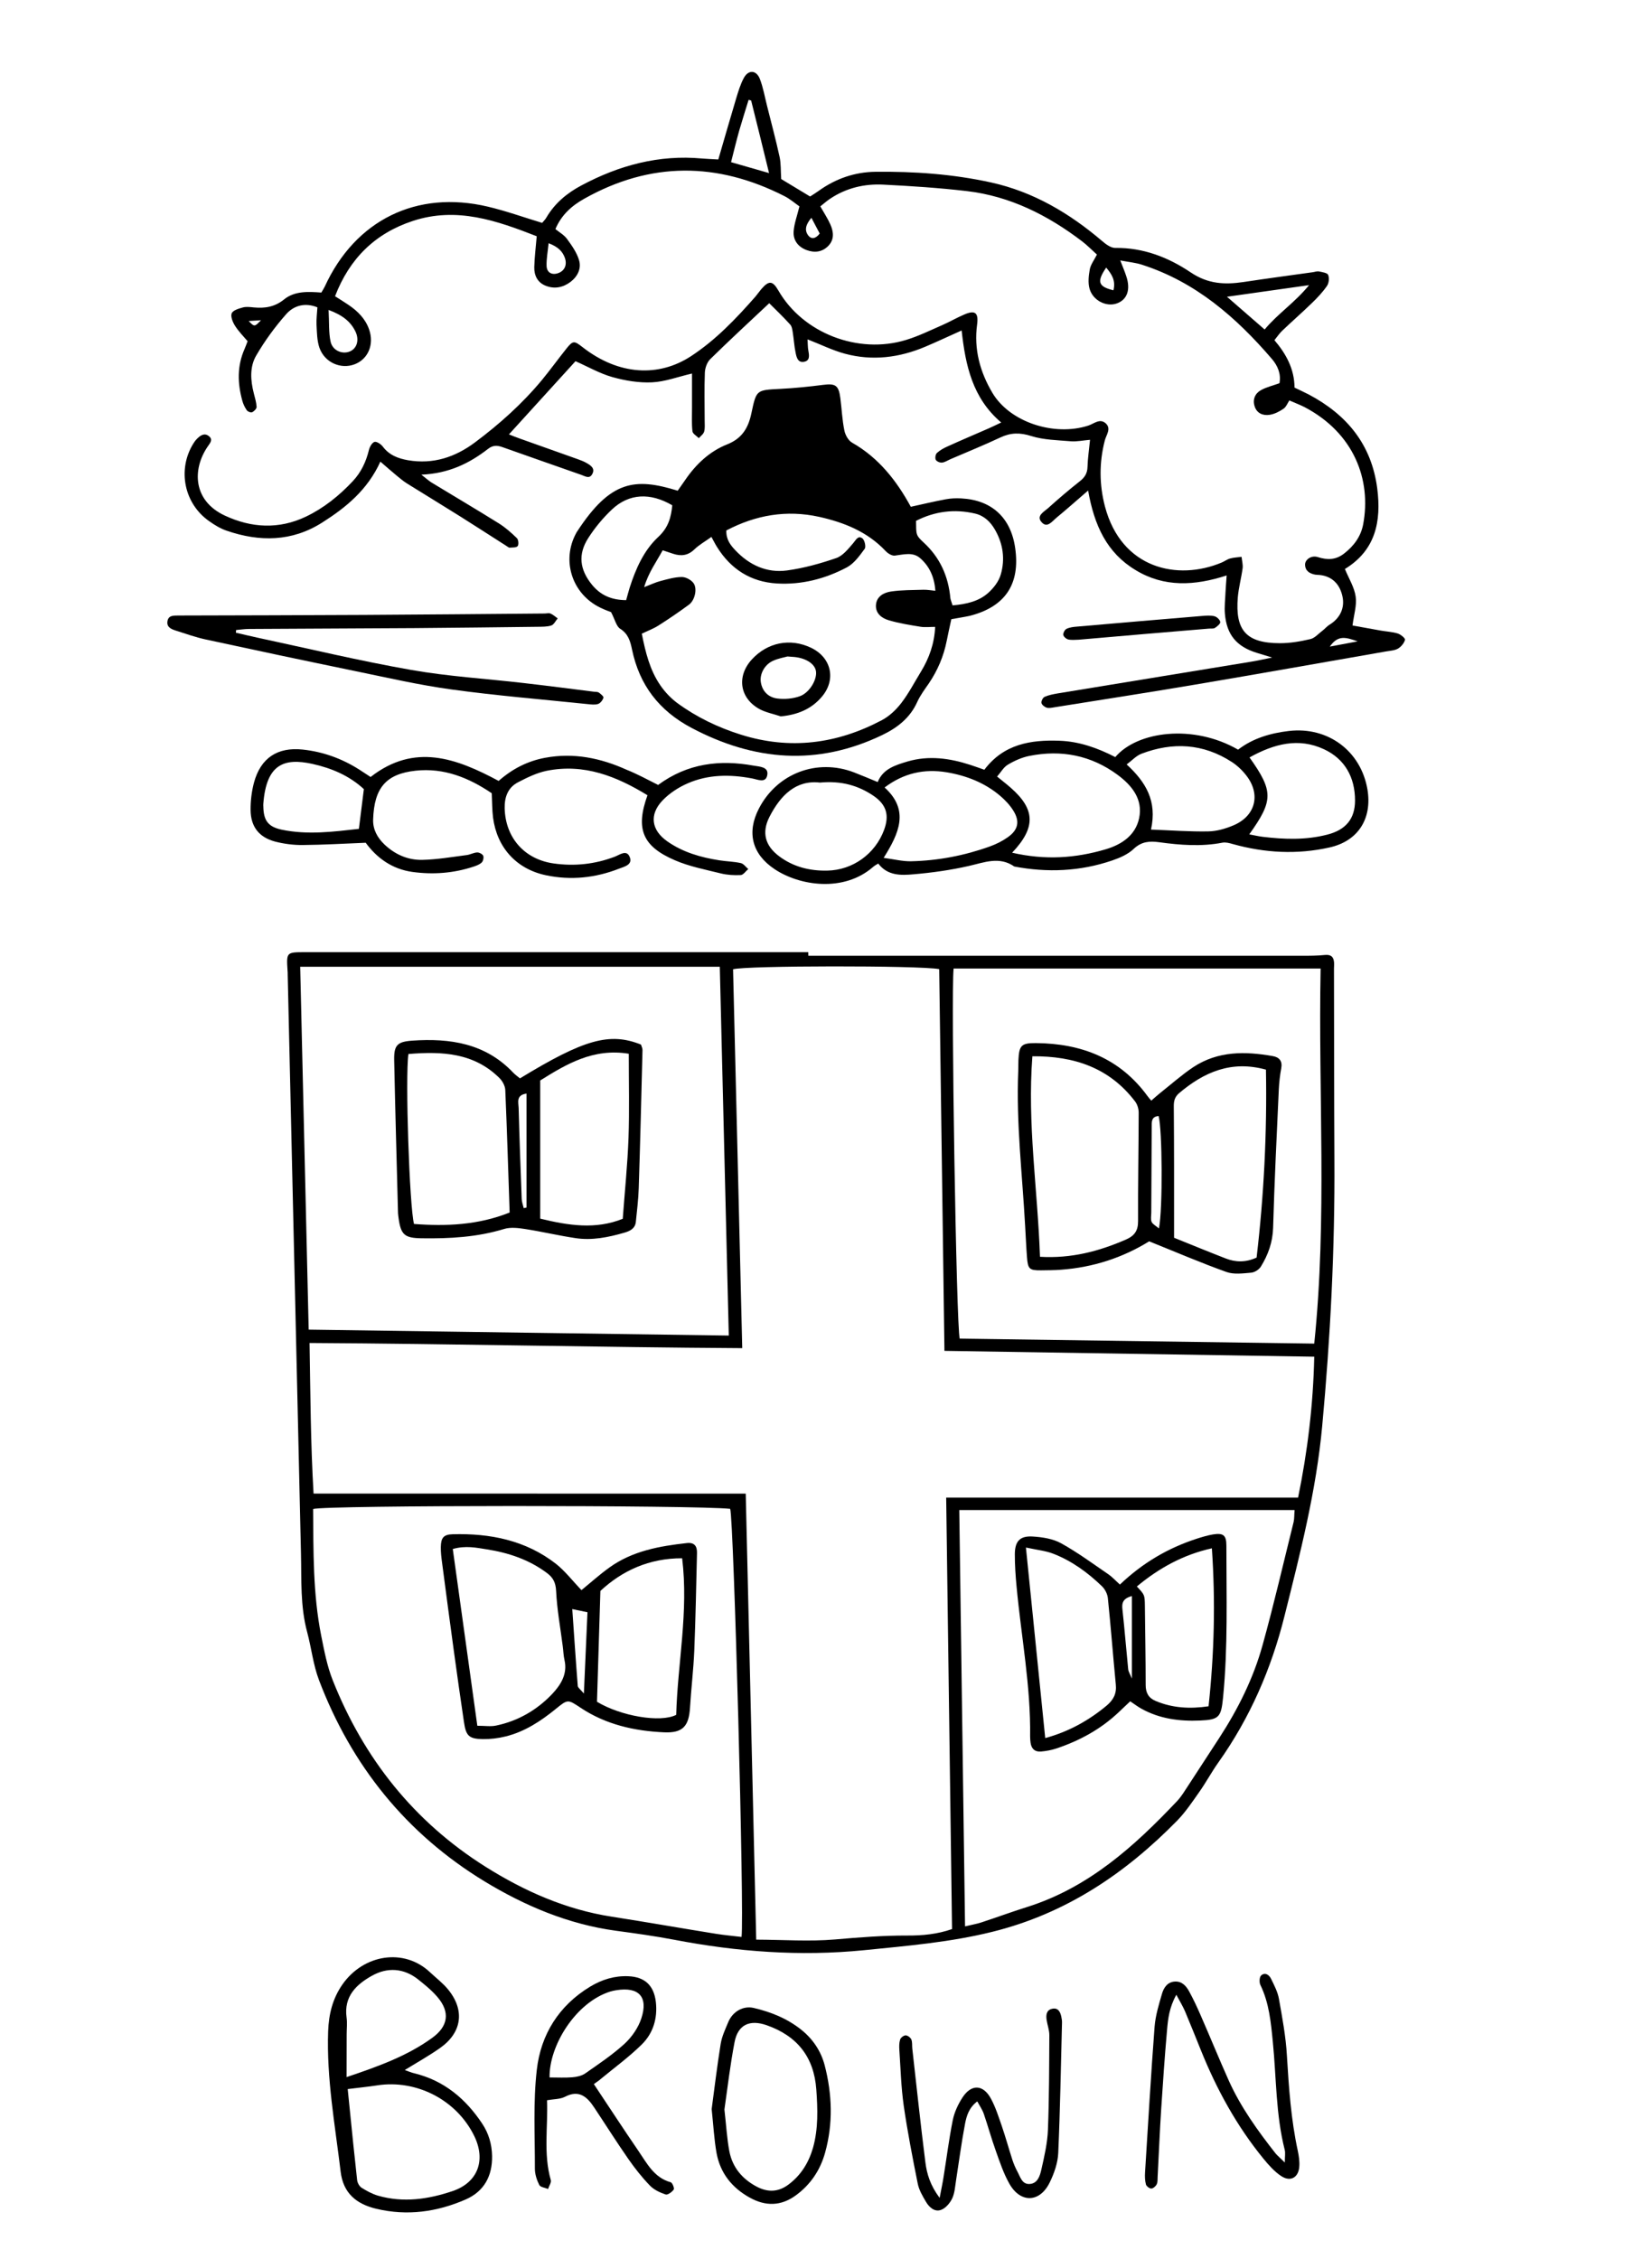 <?xml version="1.0" encoding="utf-8"?>
<!-- Generator: Adobe Illustrator 28.2.0, SVG Export Plug-In . SVG Version: 6.00 Build 0)  -->
<svg version="1.1" id="Layer_1" xmlns="http://www.w3.org/2000/svg" xmlns:xlink="http://www.w3.org/1999/xlink" x="0px" y="0px"
	 viewBox="0 0 189.14 258.7" style="enable-background:new 0 0 189.14 258.7;" xml:space="preserve">
<path d="M92.55,109.44c18.84,0,37.67,0,56.51,0c0.88,0,1.76,0,2.63-0.09c0.7-0.07,1,0.22,1.05,0.86c0.02,0.23-0.01,0.47-0.01,0.71
	c0.02,7.29,0.01,14.57,0.05,21.86c0.06,10.2-0.46,20.37-1.4,30.52c-0.68,7.39-2.52,14.58-4.32,21.76
	c-1.51,6.04-3.95,11.65-7.56,16.74c-0.79,1.11-1.43,2.32-2.22,3.43c-0.78,1.11-1.55,2.26-2.49,3.23
	c-5.95,6.07-12.74,10.65-21.16,12.74c-4.87,1.21-9.77,1.61-14.72,2.11c-7.33,0.73-14.54,0.18-21.73-1.2
	c-2.21-0.42-4.44-0.73-6.67-1.03c-5.44-0.74-10.42-2.85-15.03-5.65c-8.95-5.45-15.23-13.24-18.95-23.03
	c-0.67-1.75-0.87-3.68-1.36-5.51c-0.8-2.96-0.64-5.98-0.71-8.99c-0.51-22.09-1.01-44.18-1.52-66.26c0-0.18,0-0.36-0.02-0.53
	c-0.13-2.08-0.13-2.08,2.05-2.08c19.19,0,38.38,0,57.57,0C92.55,109.17,92.55,109.31,92.55,109.44z M85.38,171.03
	c0.4,17.16,0.8,34,1.2,51.07c3.1,0.01,6.07,0.23,9-0.02c2.77-0.24,5.53-0.46,8.32-0.45c1.71,0.01,3.41-0.15,5.1-0.74
	c-0.22-16.48-0.44-32.9-0.67-49.41c13.54,0,26.84,0,40.29,0c1.07-5.21,1.73-10.56,1.85-16.13c-14.16-0.22-28.15-0.45-42.34-0.67
	c-0.2-14.68-0.4-29.21-0.6-43.71c-2.3-0.43-22.26-0.41-23.6,0.02c0.35,14.39,0.7,28.81,1.05,43.38c-16.6-0.1-33.01-0.5-49.54-0.59
	c0.1,5.85,0.12,11.45,0.46,17.24C52.47,171.03,68.86,171.03,85.38,171.03z M35.34,152.25c16.11,0.23,32.01,0.45,48.1,0.68
	c-0.35-14.19-0.69-28.13-1.03-42.23c-16.08,0-31.97,0-48.04,0C34.7,124.55,35.02,138.32,35.34,152.25z M84.9,221.79
	c0.33-2.55-0.89-47.76-1.3-49.02c-3.87-0.43-46.39-0.43-47.75,0.02c0.04,4.83-0.03,9.69,0.92,14.48c0.35,1.74,0.68,3.51,1.33,5.14
	c3.56,8.97,9.33,16.21,17.5,21.35c4.42,2.78,9.19,4.9,14.44,5.71c3.98,0.62,7.94,1.32,11.92,1.96
	C82.94,221.59,83.93,221.67,84.9,221.79z M150.47,153.85c1.49-14.36,0.45-28.6,0.73-42.95c-14.16,0-28.1,0-42.02,0
	c-0.31,2.83,0.31,41.1,0.7,42.38C123.33,153.47,136.82,153.66,150.47,153.85z M148.22,172.91c-12.78,0-25.48,0-38.39,0
	c0.22,15.88,0.44,31.67,0.66,47.67c0.74-0.18,1.31-0.27,1.86-0.45c1.74-0.57,3.47-1.21,5.22-1.76c7.04-2.21,12.29-6.94,17.21-12.15
	c0.48-0.51,0.85-1.14,1.24-1.73c1.2-1.83,2.39-3.67,3.59-5.51c2.14-3.3,3.89-6.8,4.94-10.59c1.3-4.68,2.39-9.41,3.56-14.12
	C148.2,173.87,148.17,173.45,148.22,172.91z"/>
<path d="M124.58,56.17c-1.4,1.21-2.49,2.18-3.62,3.11c-0.51,0.42-1.09,1.28-1.75,0.46c-0.56-0.69,0.32-1.14,0.77-1.54
	c1.19-1.07,2.4-2.11,3.66-3.1c0.56-0.44,0.85-0.91,0.87-1.63c0.03-0.99,0.18-1.98,0.29-3.11c-0.81,0.07-1.51,0.22-2.18,0.17
	c-1.53-0.13-3.11-0.15-4.55-0.6c-1.28-0.41-2.34-0.4-3.53,0.16c-1.87,0.88-3.8,1.66-5.7,2.48c-0.33,0.14-0.64,0.36-0.98,0.4
	c-0.24,0.03-0.62-0.13-0.72-0.32c-0.1-0.19-0.04-0.63,0.13-0.78c0.34-0.31,0.76-0.55,1.19-0.74c1.56-0.71,3.14-1.38,4.72-2.07
	c0.42-0.18,0.83-0.39,1.45-0.68c-3.29-2.8-4.09-6.53-4.53-10.54c-1.48,0.66-2.81,1.29-4.16,1.86c-2.98,1.26-6.06,1.65-9.21,0.8
	c-1.41-0.38-2.75-1.05-4.27-1.64c0.03,0.43,0.01,0.87,0.09,1.29c0.1,0.56,0.2,1.16-0.51,1.28c-0.71,0.12-0.85-0.55-0.95-1.05
	c-0.16-0.75-0.2-1.53-0.32-2.28c-0.05-0.33-0.1-0.73-0.31-0.95c-0.79-0.87-1.64-1.68-2.39-2.43c-2.31,2.17-4.57,4.26-6.76,6.41
	c-0.36,0.36-0.59,1.01-0.61,1.54c-0.07,1.83-0.02,3.67-0.02,5.51c0,0.41,0.05,0.85-0.06,1.24c-0.08,0.29-0.4,0.51-0.61,0.75
	c-0.26-0.26-0.7-0.5-0.73-0.79c-0.1-0.88-0.05-1.77-0.05-2.66c0-1.3,0-2.59,0-3.95c-1.63,0.38-3.09,0.94-4.58,1.01
	c-1.5,0.07-3.07-0.19-4.53-0.6c-1.46-0.41-2.82-1.2-4.23-1.82c-2.48,2.73-5.01,5.51-7.62,8.38c0.41,0.16,0.82,0.33,1.25,0.48
	c2.23,0.79,4.46,1.58,6.69,2.38c0.33,0.12,0.67,0.25,0.97,0.43c0.47,0.27,0.98,0.61,0.63,1.25c-0.31,0.59-0.8,0.26-1.24,0.1
	c-3.01-1.06-6.03-2.11-9.04-3.18c-0.59-0.21-1.09-0.24-1.64,0.19c-2.14,1.66-4.5,2.83-7.65,2.96c0.58,0.45,0.85,0.7,1.15,0.89
	c2.58,1.57,5.18,3.1,7.74,4.7c0.75,0.47,1.42,1.07,2.05,1.68c0.18,0.17,0.23,0.73,0.09,0.91c-0.15,0.19-0.6,0.15-0.92,0.18
	c-0.1,0.01-0.21-0.1-0.31-0.16c-1.79-1.14-3.57-2.3-5.37-3.43c-2.01-1.26-4.03-2.49-6.04-3.74c-0.4-0.25-0.77-0.55-1.13-0.85
	c-0.62-0.51-1.22-1.04-1.95-1.67c-1.48,3.25-3.94,5.25-6.67,6.98c-3.47,2.2-7.16,2.22-10.92,0.93c-0.72-0.24-1.4-0.66-2.02-1.1
	c-2.86-2.01-3.64-5.87-1.83-8.84c0.12-0.2,0.26-0.4,0.43-0.57c0.39-0.4,0.87-0.74,1.39-0.31c0.5,0.41,0.1,0.8-0.17,1.21
	c-1.76,2.6-1.67,6.18,1.99,7.88c3.05,1.42,6.18,1.59,9.27,0.12c2.05-0.98,3.8-2.39,5.36-4.05c0.96-1.02,1.53-2.23,1.86-3.59
	c0.09-0.36,0.36-0.84,0.64-0.92c0.25-0.07,0.74,0.26,0.95,0.54c0.74,0.98,1.75,1.36,2.89,1.56c2.87,0.49,5.4-0.35,7.67-2.05
	c2.81-2.1,5.41-4.43,7.65-7.13c0.98-1.19,1.88-2.44,2.84-3.64c0.73-0.91,0.88-0.86,1.83-0.12c4.17,3.25,8.72,3.42,12.38,1.04
	c2.85-1.86,5.18-4.31,7.41-6.85c0.23-0.27,0.43-0.57,0.66-0.84c0.88-1.02,1.3-0.98,1.96,0.16c2.8,4.87,9.12,7.34,14.63,5.65
	c1.41-0.43,2.75-1.09,4.1-1.68c0.87-0.38,1.69-0.86,2.56-1.23c1.23-0.53,1.64-0.21,1.46,1.15c-0.38,2.82,0.33,5.43,1.75,7.82
	c1.99,3.36,7.06,5.02,10.99,3.75c0.64-0.21,1.31-0.86,1.98-0.26c0.68,0.61,0.06,1.33-0.1,1.97c-0.65,2.52-0.64,5.05,0.02,7.56
	c1.89,7.14,8.32,8.53,13.37,6.41c0.33-0.14,0.62-0.37,0.96-0.46c0.42-0.12,0.87-0.13,1.31-0.19c0.04,0.43,0.17,0.88,0.12,1.3
	c-0.15,1.11-0.45,2.21-0.55,3.32c-0.32,3.82,0.98,5.26,4.81,5.27c1.17,0,2.36-0.2,3.5-0.47c0.51-0.12,0.93-0.63,1.39-0.97
	c0.27-0.21,0.49-0.48,0.77-0.66c1.23-0.74,1.8-1.93,1.51-3.26c-0.31-1.44-1.22-2.3-2.59-2.45c-0.18-0.02-0.36-0.01-0.53-0.04
	c-0.63-0.12-1.14-0.42-1.16-1.13c-0.02-0.59,0.71-1.12,1.46-0.88c1.1,0.35,2.06,0.33,3-0.4c1.12-0.87,1.92-1.94,2.19-3.34
	c0.96-5.11-1.04-10.46-6.72-13.44c-0.47-0.24-0.96-0.42-1.73-0.76c-0.2,0.3-0.36,0.75-0.68,0.96c-0.47,0.32-1.03,0.61-1.59,0.69
	c-0.74,0.11-1.44-0.16-1.7-0.96c-0.26-0.77,0.03-1.47,0.69-1.85c0.65-0.37,1.41-0.54,2.15-0.81c0.2-1.07-0.21-2.01-0.86-2.77
	c-4.1-4.78-8.75-8.83-14.89-10.8c-0.71-0.23-1.47-0.3-2.48-0.49c0.3,0.77,0.52,1.28,0.69,1.81c0.52,1.54,0.1,2.7-1.1,3.12
	c-1.19,0.41-2.7-0.32-3.1-1.67c-0.2-0.69-0.11-1.5,0.02-2.23c0.1-0.55,0.49-1.05,0.82-1.7c-0.57-0.51-1.1-1.06-1.7-1.52
	c-3.93-2.99-8.24-5.17-13.2-5.75c-3.17-0.37-6.37-0.58-9.56-0.74c-2.16-0.11-4.24,0.38-6.08,1.61c-0.39,0.26-0.74,0.57-1.13,0.88
	c0.41,0.73,0.84,1.37,1.15,2.07c0.38,0.85,0.47,1.75-0.26,2.48c-0.69,0.69-1.56,0.79-2.47,0.45c-0.96-0.36-1.57-1.13-1.47-2.19
	c0.07-0.87,0.39-1.71,0.66-2.81c-0.48-0.33-1.06-0.84-1.71-1.17c-7.69-3.92-15.34-3.97-22.92,0.29c-1.41,0.79-2.61,1.83-3.31,3.48
	c0.45,0.37,1,0.67,1.33,1.13c0.54,0.74,1.11,1.54,1.37,2.41c0.3,0.96-0.15,1.88-0.96,2.5c-0.85,0.65-1.84,0.85-2.85,0.45
	c-0.94-0.37-1.33-1.18-1.31-2.13c0.03-1.11,0.17-2.23,0.28-3.54c-4.56-1.78-9.16-3.41-14.19-1.75c-4.31,1.42-7.24,4.3-8.9,8.62
	c0.57,0.36,1.06,0.67,1.54,0.99c1.05,0.71,1.93,1.58,2.36,2.81c0.6,1.72-0.11,3.4-1.65,3.99c-1.59,0.61-3.45-0.2-4.04-1.9
	c-0.28-0.81-0.28-1.74-0.33-2.62c-0.03-0.64,0.06-1.29,0.1-2c-1.43-0.58-2.71-0.2-3.58,0.79c-1.28,1.45-2.44,3.04-3.42,4.72
	c-0.77,1.31-0.66,2.86-0.28,4.34c0.13,0.51,0.29,1.03,0.32,1.55c0.01,0.2-0.28,0.5-0.51,0.61c-0.14,0.07-0.5-0.06-0.61-0.22
	c-0.23-0.33-0.42-0.72-0.52-1.11c-0.55-1.99-0.6-3.97,0.26-5.91c0.12-0.27,0.21-0.54,0.35-0.89c-0.5-0.59-1.05-1.14-1.45-1.78
	c-0.26-0.41-0.52-1.06-0.37-1.42c0.15-0.35,0.82-0.54,1.29-0.67c0.39-0.1,0.83-0.04,1.24,0c1.27,0.12,2.4-0.05,3.47-0.92
	c1.21-0.98,2.77-0.89,4.26-0.78c0.16-0.28,0.29-0.47,0.39-0.68c3.49-7.62,10.51-11.09,18.67-9.16c2.07,0.49,4.08,1.21,6.22,1.86
	c0.13-0.16,0.34-0.36,0.48-0.6c0.96-1.64,2.35-2.8,4-3.68c4.32-2.31,8.89-3.55,13.84-3.09c0.58,0.05,1.17,0.07,1.85,0.11
	c0.69-2.37,1.36-4.7,2.05-7.01c0.24-0.79,0.48-1.6,0.87-2.32c0.52-0.97,1.43-0.93,1.84,0.11c0.38,0.99,0.56,2.05,0.82,3.08
	c0.49,1.95,1.01,3.89,1.44,5.86c0.16,0.75,0.12,1.54,0.18,2.52c0.93,0.56,2.08,1.26,3.31,2c0.32-0.21,0.67-0.42,1-0.66
	c1.94-1.39,4.11-2.14,6.47-2.17c4.45-0.05,8.88,0.26,13.24,1.22c4.86,1.07,9,3.53,12.75,6.73c0.42,0.36,0.98,0.77,1.47,0.77
	c3.22-0.05,6.11,1.09,8.66,2.81c1.98,1.33,3.9,1.41,6.05,1.09c2.63-0.4,5.28-0.75,7.91-1.12c0.23-0.03,0.48-0.13,0.7-0.09
	c0.38,0.08,0.96,0.16,1.06,0.39c0.15,0.36,0.09,0.96-0.14,1.28c-0.5,0.72-1.12,1.38-1.76,1.99c-1.1,1.07-2.27,2.09-3.38,3.15
	c-0.29,0.28-0.52,0.63-0.87,1.06c1.35,1.58,2.29,3.32,2.3,5.43c0.59,0.29,1.13,0.53,1.65,0.8c4.35,2.31,7.17,5.72,7.82,10.74
	c0.49,3.8-0.2,7.1-3.7,9.23c0.45,1.1,1.08,2.09,1.23,3.15c0.15,1-0.2,2.07-0.36,3.32c0.99,0.18,2.13,0.39,3.27,0.59
	c0.64,0.11,1.31,0.14,1.92,0.33c0.34,0.11,0.87,0.56,0.82,0.72c-0.1,0.38-0.44,0.79-0.79,1c-0.39,0.23-0.9,0.25-1.37,0.33
	c-7.29,1.27-14.57,2.57-21.87,3.8c-5.37,0.91-10.75,1.74-16.13,2.6c-0.29,0.05-0.61,0.12-0.87,0.04c-0.24-0.08-0.55-0.32-0.59-0.54
	c-0.04-0.21,0.16-0.62,0.36-0.7c0.48-0.21,1.02-0.31,1.54-0.4c7.36-1.21,14.72-2.41,22.08-3.62c0.7-0.11,1.39-0.27,2.43-0.48
	c-0.81-0.25-1.29-0.39-1.77-0.54c-2.31-0.72-3.44-2.07-3.64-4.48c-0.07-0.82,0.04-1.65,0.07-2.48c0.03-0.58,0.08-1.16,0.13-1.9
	c-3.66,1.19-7.15,1.38-10.42-0.61C126.72,63.3,125.29,60.18,124.58,56.17z M140.48,33.98c1.63,1.42,2.94,2.55,4.31,3.75
	c1.52-1.83,3.42-3.04,5.09-5.08C146.61,33.11,143.78,33.52,140.48,33.98z M86,11.51c-0.1-0.03-0.19-0.05-0.29-0.08
	c-0.36,1.18-0.74,2.36-1.08,3.54c-0.33,1.17-0.61,2.35-0.93,3.6c1.56,0.45,2.87,0.83,4.35,1.25C87.33,16.86,86.67,14.19,86,11.51z
	 M37.62,35.49c0.08,1.46,0,2.58,0.23,3.63c0.22,1.02,1.34,1.49,2.21,1.12c0.79-0.33,1.1-1.28,0.65-2.25
	C40.16,36.84,39.24,36.09,37.62,35.49z M62.81,27.85c-0.1,1.01-0.26,1.81-0.23,2.61c0.03,0.78,0.64,1.08,1.37,0.8
	c0.7-0.27,1-0.94,0.72-1.74C64.4,28.77,63.87,28.25,62.81,27.85z M127.48,33.24c0.28-1.16-0.22-1.86-0.83-2.6
	C125.55,32.25,125.73,32.82,127.48,33.24z M92.9,24.94c-0.66,0.78-0.83,1.43-0.34,2.05c0.33,0.41,0.81,0.38,1.29-0.25
	C93.58,26.22,93.28,25.65,92.9,24.94z M152.25,74.04c1.16-0.22,1.99-0.37,3.19-0.6C154.14,73,153.22,72.64,152.25,74.04z
	 M29.88,36.67c-0.62,0.04-0.95,0.06-1.41,0.09C29.14,37.44,29.14,37.44,29.88,36.67z"/>
<path d="M108.92,70.9c-0.19,0.87-0.37,1.67-0.53,2.48c-0.35,1.77-1.04,3.39-2.05,4.88c-0.47,0.68-0.98,1.36-1.32,2.11
	c-0.83,1.85-2.29,2.97-4.04,3.81c-7.41,3.55-14.63,2.96-21.8-0.83c-3.74-1.98-5.97-4.91-6.82-8.98c-0.19-0.92-0.42-1.78-1.35-2.37
	c-0.45-0.28-0.59-1.04-1.05-1.91c-0.15-0.06-0.71-0.25-1.23-0.51c-3.25-1.57-4.48-5.42-2.75-8.56c0.03-0.05,0.05-0.11,0.09-0.15
	c3.83-5.87,6.62-6.2,11.52-4.68c0.27-0.39,0.57-0.81,0.86-1.23c1.23-1.81,2.81-3.29,4.81-4.08c1.74-0.69,2.43-1.94,2.77-3.57
	c0.57-2.68,0.56-2.64,3.28-2.78c1.65-0.08,3.29-0.25,4.93-0.46c1.42-0.18,1.78,0.05,1.97,1.51c0.16,1.23,0.21,2.48,0.46,3.7
	c0.1,0.52,0.45,1.16,0.89,1.41c3.04,1.73,5.09,4.35,6.72,7.34c1.36-0.3,2.67-0.61,4-0.86c0.58-0.11,1.18-0.13,1.77-0.1
	c3.5,0.18,5.69,2.21,6.18,5.69c0.59,4.13-1.14,6.72-5.21,7.76C110.37,70.66,109.73,70.75,108.92,70.9z M107.07,71.78
	c-0.62,0-1.16,0.07-1.66-0.01c-1.22-0.2-2.45-0.39-3.63-0.74c-0.81-0.23-1.56-0.78-1.49-1.76c0.07-0.99,0.91-1.42,1.73-1.54
	c1.22-0.18,2.46-0.16,3.7-0.2c0.44-0.01,0.88,0.07,1.37,0.12c-0.11-1.57-0.67-2.8-1.73-3.73c-0.85-0.75-1.9-0.42-2.91-0.3
	c-0.33,0.04-0.79-0.24-1.05-0.52c-2.08-2.21-4.75-3.28-7.62-3.92c-3.73-0.82-7.25-0.21-10.62,1.56c-0.04,1.03,0.47,1.68,1.04,2.28
	c1.6,1.69,3.6,2.61,5.9,2.3c1.92-0.26,3.82-0.79,5.65-1.42c0.75-0.26,1.37-1.05,1.93-1.7c0.32-0.37,0.55-0.92,1.05-0.56
	c0.26,0.19,0.44,0.97,0.27,1.2c-0.58,0.79-1.21,1.68-2.03,2.12c-2.49,1.32-5.2,2.02-8.04,1.85c-2.98-0.18-5.26-1.64-6.84-4.18
	c-0.21-0.33-0.38-0.69-0.64-1.15c-0.72,0.52-1.4,0.9-1.94,1.42c-0.74,0.72-1.53,0.81-2.44,0.51c-0.37-0.12-0.74-0.25-1.2-0.4
	c-0.73,1.35-1.61,2.51-2.12,4.22c0.81-0.31,1.32-0.56,1.87-0.7c0.8-0.21,1.61-0.45,2.42-0.46c0.45-0.01,1.04,0.3,1.33,0.66
	c0.5,0.61,0.21,1.98-0.48,2.5c-1.14,0.84-2.31,1.64-3.51,2.4c-0.58,0.37-1.24,0.61-1.9,0.93c0.43,2.17,0.93,4.18,2.12,5.91
	c0.52,0.76,1.2,1.48,1.94,2.03c2.21,1.62,4.67,2.8,7.28,3.62c5.62,1.77,11,1.07,16.15-1.66c0.85-0.45,1.63-1.19,2.22-1.96
	c0.86-1.12,1.52-2.4,2.26-3.61C106.38,75.36,106.97,73.73,107.07,71.78z M71.69,68.72c0.15-0.53,0.26-0.98,0.4-1.42
	c0.69-2.16,1.62-4.27,3.26-5.8c1.19-1.1,1.48-2.27,1.62-3.64c-2.53-1.48-4.95-1.36-6.9,0.47c-1.02,0.96-1.94,2.07-2.7,3.25
	c-1.22,1.88-1.01,3.64,0.41,5.38C68.74,68.13,69.97,68.71,71.69,68.72z M109.06,69.32c1.59-0.14,2.99-0.46,4.07-1.42
	c0.63-0.56,1.23-1.33,1.45-2.12c0.51-1.75,0.27-3.5-0.66-5.12c-0.52-0.91-1.25-1.61-2.27-1.85c-2.37-0.56-4.64-0.26-6.77,0.83
	c0.02,1.56-0.05,1.63,0.87,2.48c1.88,1.73,2.83,3.87,3.06,6.38C108.85,68.73,108.95,68.95,109.06,69.32z"/>
<path d="M100.55,98.88c-0.21,0.13-0.42,0.24-0.59,0.39c-3.39,2.95-8.44,2.15-11.28,0.25c-2.58-1.72-3.21-4.2-1.79-6.94
	c2.08-4.03,6.65-5.76,10.88-4.14c0.88,0.34,1.75,0.71,2.72,1.11c0.6-1.51,2.02-1.94,3.43-2.36c2.43-0.71,4.81-0.37,7.16,0.39
	c0.55,0.18,1.1,0.38,1.62,0.56c2.22-2.95,5.31-3.44,8.6-3.32c2.28,0.08,4.39,0.84,6.39,1.87c2.52-2.97,8.94-3.81,14.06-0.85
	c1.67-1.29,3.68-1.89,5.82-2.14c4.47-0.52,8.24,2.29,8.99,6.69c0.56,3.33-1.05,5.92-4.35,6.65c-3.7,0.83-7.4,0.63-11.06-0.39
	c-0.38-0.11-0.81-0.23-1.19-0.16c-2.42,0.47-4.83,0.28-7.24-0.05c-1.1-0.15-2.02-0.09-2.92,0.76c-0.66,0.63-1.59,1.03-2.47,1.33
	c-3.66,1.25-7.41,1.41-11.2,0.69c-1.73-1.2-3.44-0.46-5.22-0.06c-2.07,0.47-4.19,0.77-6.31,0.95
	C103.18,100.24,101.63,100.3,100.55,98.88z M115.88,97.64c3.78,0.87,7.26,0.63,10.71-0.39c1.86-0.55,3.42-1.62,3.83-3.56
	c0.46-2.17-0.83-3.76-2.47-4.97c-3.02-2.23-6.44-2.9-10.11-2.16c-0.85,0.17-1.7,0.55-2.45,1c-0.49,0.29-0.8,0.87-1.23,1.36
	c0.66,0.54,1.13,0.9,1.57,1.29C118.52,92.66,118.63,94.74,115.88,97.64z M101.28,90.17c2.86,2.59,1.67,5.23-0.11,8.06
	c1.2,0.16,2.17,0.41,3.14,0.39c3.09-0.07,6.11-0.65,9.03-1.7c0.72-0.26,1.42-0.61,2.04-1.05c1.2-0.84,1.41-1.82,0.63-3.06
	c-0.4-0.64-0.95-1.22-1.53-1.71c-1.76-1.48-3.84-2.29-6.1-2.67C105.81,88.01,103.47,88.52,101.28,90.17z M93.88,89.61
	c-2.75-0.32-4.52,1.46-5.78,3.92c-0.92,1.8-0.5,3.32,1.11,4.52c1.63,1.22,3.5,1.68,5.5,1.64c2.92-0.05,5.5-1.92,6.51-4.66
	c0.61-1.66,0.29-2.85-1.16-3.87C98.31,89.96,96.36,89.38,93.88,89.61z M131.78,94.99c2.34,0.09,4.46,0.25,6.57,0.21
	c0.98-0.02,2-0.32,2.91-0.71c2.5-1.08,3.1-3.54,1.44-5.68c-0.46-0.6-1.04-1.15-1.67-1.56c-3.27-2.12-6.76-2.31-10.35-0.94
	c-0.6,0.23-1.07,0.77-1.69,1.22C131.19,89.56,132.5,91.71,131.78,94.99z M143.06,86.73c2.75,3.87,2.74,4.93-0.03,8.81
	c0.55,0.1,1.04,0.22,1.54,0.28c2.48,0.3,4.95,0.38,7.39-0.25c2.12-0.54,3.18-1.81,3.18-3.91c0-2.64-1.16-4.76-3.56-5.87
	C148.68,84.44,145.88,85.16,143.06,86.73z"/>
<path d="M75.35,89.88c3.38-2.49,7.06-2.91,10.94-2.21c0.65,0.12,1.72,0.12,1.56,1.06c-0.17,1.01-1.13,0.51-1.77,0.4
	c-2.5-0.47-4.98-0.46-7.33,0.56c-1.06,0.46-2.11,1.14-2.9,1.97c-1.54,1.62-1.28,3.4,0.55,4.68c1.78,1.25,3.83,1.84,5.96,2.17
	c0.82,0.13,1.66,0.14,2.46,0.32c0.32,0.07,0.57,0.45,0.85,0.68c-0.29,0.24-0.56,0.67-0.86,0.69c-0.76,0.04-1.55-0.01-2.29-0.19
	c-1.77-0.44-3.6-0.79-5.26-1.51c-3.72-1.6-4.51-3.6-3.13-7.44c-3.54-2.17-7.27-3.66-11.54-2.8c-1.13,0.23-2.23,0.77-3.27,1.31
	c-1.17,0.6-1.57,1.71-1.54,2.99c0.09,3.37,2.27,5.84,5.61,6.31c2.39,0.34,4.72,0.09,6.99-0.77c0.57-0.22,1.34-0.83,1.7-0.01
	c0.41,0.93-0.59,1.14-1.21,1.38c-2.71,1.06-5.52,1.35-8.37,0.75c-3.37-0.71-5.6-3.16-6.05-6.6c-0.11-0.88-0.1-1.77-0.15-2.79
	c-2.6-1.76-5.46-2.94-8.73-2.58c-3.35,0.37-4.74,1.94-4.85,5.61c-0.03,1.12,0.48,2.05,1.29,2.83c1.22,1.16,2.69,1.8,4.33,1.77
	c1.7-0.04,3.4-0.33,5.09-0.55c0.41-0.05,0.79-0.28,1.2-0.3c0.23-0.01,0.6,0.18,0.69,0.37c0.09,0.2,0,0.61-0.16,0.77
	c-0.24,0.24-0.6,0.37-0.93,0.48c-2.29,0.76-4.64,0.94-7.02,0.61c-2.29-0.32-4.05-1.57-5.34-3.34c-2.48,0.1-4.85,0.24-7.21,0.26
	c-1.05,0.01-2.14-0.13-3.15-0.39c-1.85-0.49-2.8-1.7-2.82-3.61c-0.01-1.05,0.12-2.14,0.39-3.15c0.76-2.81,2.68-4.09,5.58-3.78
	c2.33,0.25,4.49,1.03,6.47,2.29c0.44,0.28,0.88,0.57,1.3,0.85c5.03-3.93,9.83-2.14,14.66,0.45c1.54-1.36,3.28-2.27,5.32-2.65
	c3.28-0.61,6.36,0.03,9.33,1.37C72.94,88.62,74.08,89.24,75.35,89.88z M41.66,90.36c-1.65-1.53-3.68-2.4-5.9-2.89
	c-3.24-0.71-5.26,0.03-5.61,4.54c-0.01,0.12-0.01,0.24,0,0.36c0.03,1.57,0.54,2.3,2.09,2.63c2.99,0.63,5.96,0.23,8.85-0.09
	C41.29,93.28,41.47,91.88,41.66,90.36z"/>
<path d="M46.34,237.03c0.46,0.16,0.76,0.3,1.08,0.37c3.41,0.83,5.89,2.91,7.79,5.77c0.74,1.11,1.1,2.35,1.13,3.69
	c0.04,2.29-0.9,4.06-3.02,4.99c-3.28,1.43-6.68,1.91-10.23,1.07c-2.31-0.55-3.8-1.8-4.09-4.26c-0.64-5.34-1.62-10.65-1.43-16.07
	c0.07-1.95,0.51-3.74,1.63-5.35c2.43-3.48,7.07-4.21,10.04-1.4c0.69,0.65,1.46,1.23,2.05,1.95c1.96,2.38,1.61,4.95-0.91,6.72
	C49.13,235.39,47.79,236.14,46.34,237.03z M39.81,239.21c0.07,0.68,0.14,1.38,0.21,2.08c0.28,2.79,0.56,5.57,0.87,8.36
	c0.04,0.31,0.26,0.7,0.51,0.86c0.59,0.37,1.23,0.72,1.89,0.91c2.9,0.83,5.75,0.41,8.53-0.53c2.87-0.97,3.83-3.5,2.49-6.28
	c-2-4.13-6.6-6.53-11.15-5.82C42.12,238.95,41.07,239.05,39.81,239.21z M39.68,237.84c3.58-1.21,6.9-2.39,9.8-4.49
	c1.83-1.32,2.08-2.94,0.62-4.66c-0.64-0.76-1.43-1.4-2.21-2.02c-1.65-1.32-3.53-1.43-5.3-0.44c-1.8,1-3.24,2.38-2.91,4.78
	c0.09,0.64,0.01,1.3,0.01,1.94C39.68,234.52,39.68,236.1,39.68,237.84z"/>
<path d="M27.01,72.45c0.84,0.19,1.68,0.4,2.53,0.58c5.84,1.25,11.66,2.65,17.54,3.68c4.24,0.75,8.57,1,12.86,1.5
	c2.7,0.31,5.4,0.66,8.1,1c0.18,0.02,0.39,0,0.52,0.09c0.22,0.16,0.57,0.45,0.53,0.59c-0.09,0.29-0.35,0.63-0.62,0.72
	c-0.37,0.12-0.82,0.05-1.23,0.01c-5.18-0.54-10.37-0.96-15.53-1.67c-3.74-0.51-7.44-1.37-11.15-2.13
	c-5.68-1.17-11.35-2.37-17.02-3.6c-1.15-0.25-2.27-0.65-3.4-1.01c-0.51-0.16-1.08-0.39-0.97-1.07c0.11-0.7,0.71-0.65,1.26-0.66
	c7.1-0.02,14.21-0.03,21.31-0.07c6.87-0.04,13.73-0.1,20.6-0.16c0.24,0,0.5-0.08,0.7,0.01c0.29,0.12,0.54,0.36,0.81,0.55
	c-0.24,0.28-0.43,0.71-0.73,0.81c-0.49,0.16-1.05,0.14-1.58,0.15c-4.68,0.06-9.35,0.11-14.03,0.15c-6.33,0.04-12.67,0.06-19,0.1
	c-0.49,0-0.99,0.08-1.48,0.12C27.02,72.25,27.02,72.35,27.01,72.45z"/>
<path d="M147.1,247.62c0-0.7,0.08-1.1-0.01-1.45c-1.03-4.05-0.95-8.22-1.36-12.34c-0.22-2.24-0.42-4.48-1.43-6.55
	c-0.14-0.29-0.11-0.9,0.09-1.08c0.46-0.41,0.93-0.05,1.14,0.39c0.36,0.74,0.76,1.5,0.9,2.3c0.38,2.15,0.79,4.32,0.91,6.49
	c0.22,3.67,0.47,7.32,1.25,10.92c0.12,0.57,0.21,1.18,0.17,1.76c-0.08,1.29-1.02,1.82-2.09,1.1c-0.77-0.51-1.42-1.25-2.01-1.97
	c-3.06-3.74-5.36-7.94-7.16-12.41c-0.6-1.48-1.19-2.97-1.81-4.44c-0.24-0.57-0.57-1.11-1.01-1.93c-0.81,1.47-0.95,2.75-1.06,4.01
	c-0.27,3.01-0.47,6.02-0.67,9.03c-0.17,2.6-0.27,5.2-0.41,7.8c-0.02,0.29,0.02,0.62-0.11,0.87c-0.11,0.22-0.41,0.48-0.62,0.48
	c-0.21,0-0.56-0.27-0.61-0.47c-0.12-0.45-0.13-0.94-0.1-1.4c0.35-5.55,0.67-11.11,1.09-16.65c0.1-1.28,0.49-2.55,0.85-3.79
	c0.2-0.68,0.61-1.33,1.45-1.39c0.82-0.06,1.31,0.49,1.66,1.13c0.48,0.88,0.91,1.8,1.31,2.72c1.09,2.49,2.12,5.02,3.23,7.5
	c1.37,3.04,3.31,5.73,5.36,8.34C146.29,246.87,146.6,247.12,147.1,247.62z"/>
<path d="M107.58,251.67c0.2-1.06,0.35-1.73,0.45-2.4c0.35-2.16,0.62-4.34,1.05-6.48c0.18-0.91,0.6-1.81,1.1-2.59
	c1.02-1.59,2.39-1.54,3.28,0.12c0.53,0.98,0.87,2.07,1.24,3.13c0.44,1.29,0.8,2.6,1.22,3.9c0.15,0.45,0.34,0.89,0.56,1.3
	c0.33,0.6,0.52,1.47,1.39,1.43c0.94-0.05,1.2-0.95,1.36-1.67c0.34-1.49,0.69-3.02,0.75-4.54c0.14-3.61,0.14-7.22,0.16-10.84
	c0-0.58-0.22-1.15-0.31-1.73c-0.08-0.56-0.04-1.13,0.62-1.28c0.68-0.16,0.94,0.33,1.06,0.9c0.05,0.23,0.09,0.47,0.08,0.7
	c-0.13,4.97-0.21,9.94-0.43,14.91c-0.05,1.14-0.47,2.34-0.98,3.38c-1.13,2.32-3.35,2.39-4.62,0.13c-0.66-1.17-1.1-2.49-1.55-3.76
	c-0.5-1.39-0.89-2.82-1.37-4.22c-0.16-0.48-0.46-0.9-0.75-1.44c-0.96,0.73-1.23,1.67-1.4,2.56c-0.41,2.15-0.69,4.32-1.03,6.48
	c-0.11,0.7-0.15,1.45-0.44,2.07c-0.25,0.53-0.75,1.12-1.27,1.31c-0.74,0.28-1.37-0.29-1.74-0.93c-0.39-0.66-0.8-1.36-0.94-2.09
	c-0.59-2.95-1.17-5.92-1.6-8.9c-0.3-2.11-0.36-4.25-0.5-6.37c-0.03-0.41-0.03-0.84,0.09-1.22c0.07-0.21,0.41-0.47,0.63-0.47
	c0.23,0,0.55,0.25,0.65,0.47c0.13,0.31,0.07,0.69,0.11,1.04c0.49,4.35,0.95,8.7,1.5,13.04
	C106.12,248.94,106.51,250.24,107.58,251.67z"/>
<path d="M67.99,238.64c1.75,2.63,3.39,5.15,5.09,7.63c0.99,1.44,1.8,3.09,3.71,3.61c0.19,0.05,0.44,0.69,0.35,0.83
	c-0.2,0.29-0.7,0.65-0.93,0.57c-0.65-0.22-1.35-0.54-1.81-1.03c-0.9-0.93-1.71-1.96-2.45-3.02c-1.35-1.94-2.61-3.94-3.92-5.91
	c-0.81-1.23-1.74-2.07-3.36-1.22c-0.55,0.28-1.25,0.25-2.04,0.39c0.12,3.06-0.43,6.12,0.43,9.14c0.08,0.29-0.2,0.67-0.31,1.02
	c-0.35-0.15-0.88-0.2-1.01-0.46c-0.28-0.56-0.5-1.23-0.5-1.86c0.01-3.78-0.21-7.59,0.22-11.33c0.46-4.02,2.51-7.34,6.11-9.52
	c1.36-0.82,2.81-1.26,4.38-1.19c1.89,0.08,2.92,1.07,3.14,2.95c0.21,1.88-0.31,3.59-1.63,4.88c-1.42,1.4-3.05,2.59-4.6,3.87
	C68.58,238.24,68.28,238.43,67.99,238.64z M62.92,237.88c0.96,0,1.79,0.05,2.6-0.02c0.51-0.04,1.08-0.16,1.48-0.44
	c1.55-1.08,3.13-2.14,4.52-3.41c0.83-0.77,1.56-1.83,1.91-2.9c0.81-2.47-0.3-3.63-2.86-3.22c-0.23,0.04-0.47,0.08-0.69,0.15
	C65.91,229.28,62.86,234.23,62.92,237.88z"/>
<path d="M81.48,241.5c0.31-2.32,0.62-4.9,1.03-7.46c0.14-0.86,0.53-1.68,0.87-2.5c0.5-1.2,1.7-1.9,2.91-1.62
	c1.97,0.46,3.84,1.21,5.44,2.49c1.33,1.06,2.26,2.44,2.69,4.08c0.86,3.32,0.97,6.67,0.05,9.99c-0.55,1.99-1.65,3.65-3.34,4.89
	c-1.72,1.26-3.48,1.28-5.31,0.26c-2.03-1.13-3.36-2.81-3.78-5.09C81.76,244.97,81.68,243.38,81.48,241.5z M82.94,241.55
	c0.21,1.84,0.29,3.32,0.56,4.76c0.35,1.85,1.47,3.19,3.13,4.07c1.27,0.67,2.48,0.64,3.65-0.24c1.43-1.07,2.31-2.51,2.8-4.2
	c0.62-2.2,0.54-4.44,0.38-6.69c-0.27-3.72-2.19-6.12-5.68-7.35c-1.94-0.68-3.3-0.07-3.68,1.94C83.59,236.5,83.28,239.2,82.94,241.55
	z"/>
<path d="M123.5,73.25c-0.35,0-0.77,0.06-1.17-0.02c-0.24-0.05-0.56-0.32-0.59-0.53c-0.03-0.22,0.17-0.61,0.38-0.7
	c0.36-0.17,0.79-0.22,1.2-0.25c4.77-0.42,9.54-0.82,14.31-1.22c0.47-0.04,0.96-0.08,1.41,0.03c0.28,0.07,0.63,0.4,0.67,0.66
	c0.03,0.2-0.35,0.51-0.61,0.68c-0.18,0.11-0.46,0.06-0.69,0.08C133.47,72.39,128.52,72.81,123.5,73.25z"/>
<path d="M59.53,123.48c7.35-4.48,10.27-5.3,13.86-3.87c0.05,0.19,0.18,0.42,0.17,0.64c-0.13,5.26-0.26,10.53-0.43,15.79
	c-0.04,1.29-0.2,2.57-0.33,3.86c-0.08,0.79-0.69,1.07-1.32,1.25c-1.83,0.53-3.7,0.91-5.6,0.62c-1.93-0.29-3.83-0.74-5.75-1.04
	c-0.79-0.12-1.67-0.23-2.4-0.01c-3.1,0.95-6.28,1.12-9.48,1.07c-1.95-0.03-2.36-0.41-2.62-2.34c-0.02-0.18-0.05-0.35-0.06-0.53
	c-0.15-5.85-0.32-11.71-0.44-17.56c-0.03-1.68,0.36-2.08,2.06-2.2c4.33-0.3,8.4,0.3,11.58,3.68C59,123.08,59.29,123.27,59.53,123.48
	z M46.76,120.69c-0.38,2.65,0.12,17.49,0.64,19.46c3.69,0.28,7.35,0.13,10.95-1.31c-0.16-4.71-0.3-9.37-0.5-14.03
	c-0.02-0.46-0.31-1-0.64-1.34C54.29,120.55,50.64,120.37,46.76,120.69z M71.99,120.66c-4.07-0.67-7.18,1.21-10.14,3.06
	c0,5.37,0,10.56,0,15.82c3.24,0.79,6.33,1.27,9.45,0.02c0.23-3.16,0.55-6.22,0.66-9.28C72.07,127.15,71.99,124.02,71.99,120.66z
	 M59.96,138.34c0.11-0.02,0.21-0.05,0.32-0.07c0-4.32,0-8.65,0-13.05c-1.22,0.17-0.92,1.02-0.9,1.63c0.09,3.47,0.22,6.94,0.35,10.42
	C59.74,137.63,59.88,137.98,59.96,138.34z"/>
<path d="M66.57,182.08c1.09-0.89,2.1-1.8,3.2-2.59c2.64-1.9,5.72-2.45,8.86-2.8c0.88-0.1,1.19,0.36,1.17,1.14
	c-0.09,3.72-0.16,7.45-0.31,11.17c-0.09,2.18-0.36,4.36-0.49,6.54c-0.13,2.11-0.82,2.92-2.97,2.82c-3.4-0.15-6.68-0.89-9.57-2.82
	c-1.46-0.97-1.45-0.98-2.85,0.16c-1.71,1.39-3.54,2.59-5.71,3.13c-0.85,0.21-1.75,0.32-2.62,0.31c-1.59-0.03-1.93-0.37-2.16-1.95
	c-0.4-2.69-0.78-5.38-1.15-8.08c-0.47-3.4-0.91-6.8-1.36-10.2c-0.08-0.59-0.15-1.18-0.14-1.77c0.02-1.05,0.31-1.43,1.35-1.46
	c4.3-0.12,8.38,0.69,11.85,3.4C64.72,179.92,65.56,181.02,66.57,182.08z M54.65,197.61c0.87,0,1.53,0.11,2.14-0.02
	c2.51-0.52,4.68-1.78,6.41-3.6c0.95-1,1.81-2.28,1.43-3.9c-0.12-0.52-0.13-1.06-0.2-1.59c-0.27-2.11-0.66-4.22-0.76-6.34
	c-0.05-0.97-0.36-1.53-1.06-2.05c-2.05-1.53-4.39-2.31-6.87-2.7c-1.21-0.19-2.43-0.46-3.9-0.04
	C52.77,184.1,53.7,190.76,54.65,197.61z M68.35,194.86c2.7,1.64,7.26,2.43,9.07,1.5c0.16-5.91,1.43-11.81,0.68-17.93
	c-3.79-0.01-6.88,1.43-9.36,3.74C68.6,186.58,68.48,190.71,68.35,194.86z M67.26,184.61c-0.72-0.15-1.26-0.26-1.74-0.36
	c0.21,2.97,0.4,5.89,0.63,8.81c0.02,0.19,0.29,0.37,0.7,0.86C67,190.61,67.12,187.69,67.26,184.61z"/>
<path d="M131.57,142.14c-3.02,1.87-6.41,2.98-10.08,3.25c-0.77,0.06-1.54,0.06-2.31,0.07c-1.32,0.01-1.5-0.14-1.6-1.52
	c-0.09-1.18-0.14-2.37-0.21-3.55c-0.32-5.91-1.04-11.81-0.79-17.75c0.02-0.41,0-0.83,0.02-1.24c0.08-1.7,0.33-1.97,2-1.96
	c5.21,0.04,9.63,1.74,12.79,6.08c0.1,0.14,0.22,0.27,0.42,0.51c0.38-0.33,0.71-0.63,1.06-0.91c1.25-0.99,2.45-2.06,3.77-2.94
	c2.81-1.85,5.93-1.81,9.09-1.25c0.74,0.13,1.12,0.57,0.96,1.4c-0.15,0.81-0.24,1.63-0.28,2.46c-0.24,5.27-0.5,10.53-0.65,15.8
	c-0.05,1.66-0.57,3.09-1.4,4.44c-0.21,0.35-0.72,0.67-1.13,0.7c-0.93,0.08-1.97,0.22-2.81-0.08
	C137.51,144.61,134.63,143.37,131.57,142.14z M119.07,143.91c3.6,0.21,6.74-0.63,9.81-1.96c1-0.43,1.43-1.02,1.42-2.13
	c-0.02-4.14,0.06-8.28,0.07-12.41c0-0.44-0.15-0.95-0.42-1.3c-2.93-3.84-6.96-5.2-11.75-5.16
	C117.6,128.66,118.8,136.16,119.07,143.91z M143.87,144c0.84-7.14,1.2-14.33,1.07-21.52c-3.95-1.09-7.08,0.27-9.94,2.69
	c-0.5,0.43-0.62,0.89-0.61,1.54c0.04,4.56,0.03,9.12,0.03,13.68c0,0.46,0,0.91,0,1.34c2.06,0.83,3.98,1.62,5.91,2.37
	C141.46,144.54,142.62,144.57,143.87,144z M132.69,140.66c0.45-2.26,0.38-11.38-0.04-12.87c-0.86,0.07-0.79,0.7-0.79,1.3
	c-0.02,3.26-0.04,6.51-0.05,9.77c0,0.35-0.09,0.75,0.04,1.05C131.97,140.18,132.33,140.36,132.69,140.66z"/>
<path d="M128.22,181.44c2.62-2.49,5.51-4.18,8.77-5.24c0.62-0.2,1.25-0.39,1.89-0.5c1.19-0.19,1.53,0.1,1.53,1.28
	c0,5.8,0.19,11.61-0.38,17.4c-0.22,2.24-0.45,2.54-2.64,2.63c-2.35,0.1-4.61-0.19-6.7-1.35c-0.4-0.22-0.77-0.5-1.29-0.85
	c-0.4,0.37-0.86,0.81-1.32,1.25c-2.06,1.95-4.49,3.27-7.16,4.16c-0.55,0.18-1.15,0.29-1.73,0.34c-0.69,0.06-1.11-0.31-1.2-1.02
	c-0.03-0.23-0.05-0.47-0.05-0.71c0.08-5.77-1.02-11.44-1.55-17.15c-0.12-1.24-0.2-2.48-0.2-3.72c0.01-1.48,0.58-2.11,2.05-2.02
	c1.1,0.07,2.3,0.25,3.24,0.77c1.9,1.05,3.67,2.36,5.47,3.59C127.36,180.59,127.72,180.99,128.22,181.44z M117.46,177.2
	c0.77,7.57,1.48,14.63,2.21,21.82c2.64-0.72,4.94-1.98,7.01-3.7c0.8-0.67,1.18-1.39,1.07-2.44c-0.32-3.3-0.57-6.6-0.91-9.89
	c-0.05-0.48-0.33-1.02-0.68-1.36c-1.63-1.57-3.45-2.9-5.57-3.72C119.75,177.58,118.81,177.49,117.46,177.2z M138.75,177.29
	c-3.29,0.73-6.06,2.27-8.59,4.37c0.9,0.96,0.9,0.96,0.92,2.22c0.03,3.02,0.09,6.04,0.09,9.06c0,0.88,0.32,1.48,1.12,1.82
	c1.95,0.83,3.96,0.93,6.08,0.62C139.02,189.33,139.17,183.44,138.75,177.29z M129.59,182.76c-1.03,0.27-1.17,0.79-1.08,1.54
	c0.25,2.28,0.43,4.57,0.66,6.85c0.03,0.27,0.2,0.52,0.42,1.06C129.59,188.88,129.59,185.89,129.59,182.76z"/>
<path d="M89.39,82.03c-0.82-0.28-1.71-0.44-2.46-0.85c-2.26-1.26-2.6-3.76-0.85-5.67c1.8-1.96,4.39-2.47,6.77-1.34
	c2.32,1.1,2.91,3.62,1.27,5.58C92.91,81.2,91.3,81.85,89.39,82.03z M90.16,75.17c-0.34,0.1-1.04,0.21-1.67,0.5
	c-0.96,0.44-1.53,1.52-1.38,2.45c0.17,1.06,0.88,1.73,1.87,1.86c0.84,0.11,1.77,0.03,2.57-0.25c1.16-0.4,2.06-2,1.86-2.94
	c-0.18-0.86-1.29-1.51-2.71-1.58C90.65,75.21,90.59,75.2,90.16,75.17z"/>
</svg>
